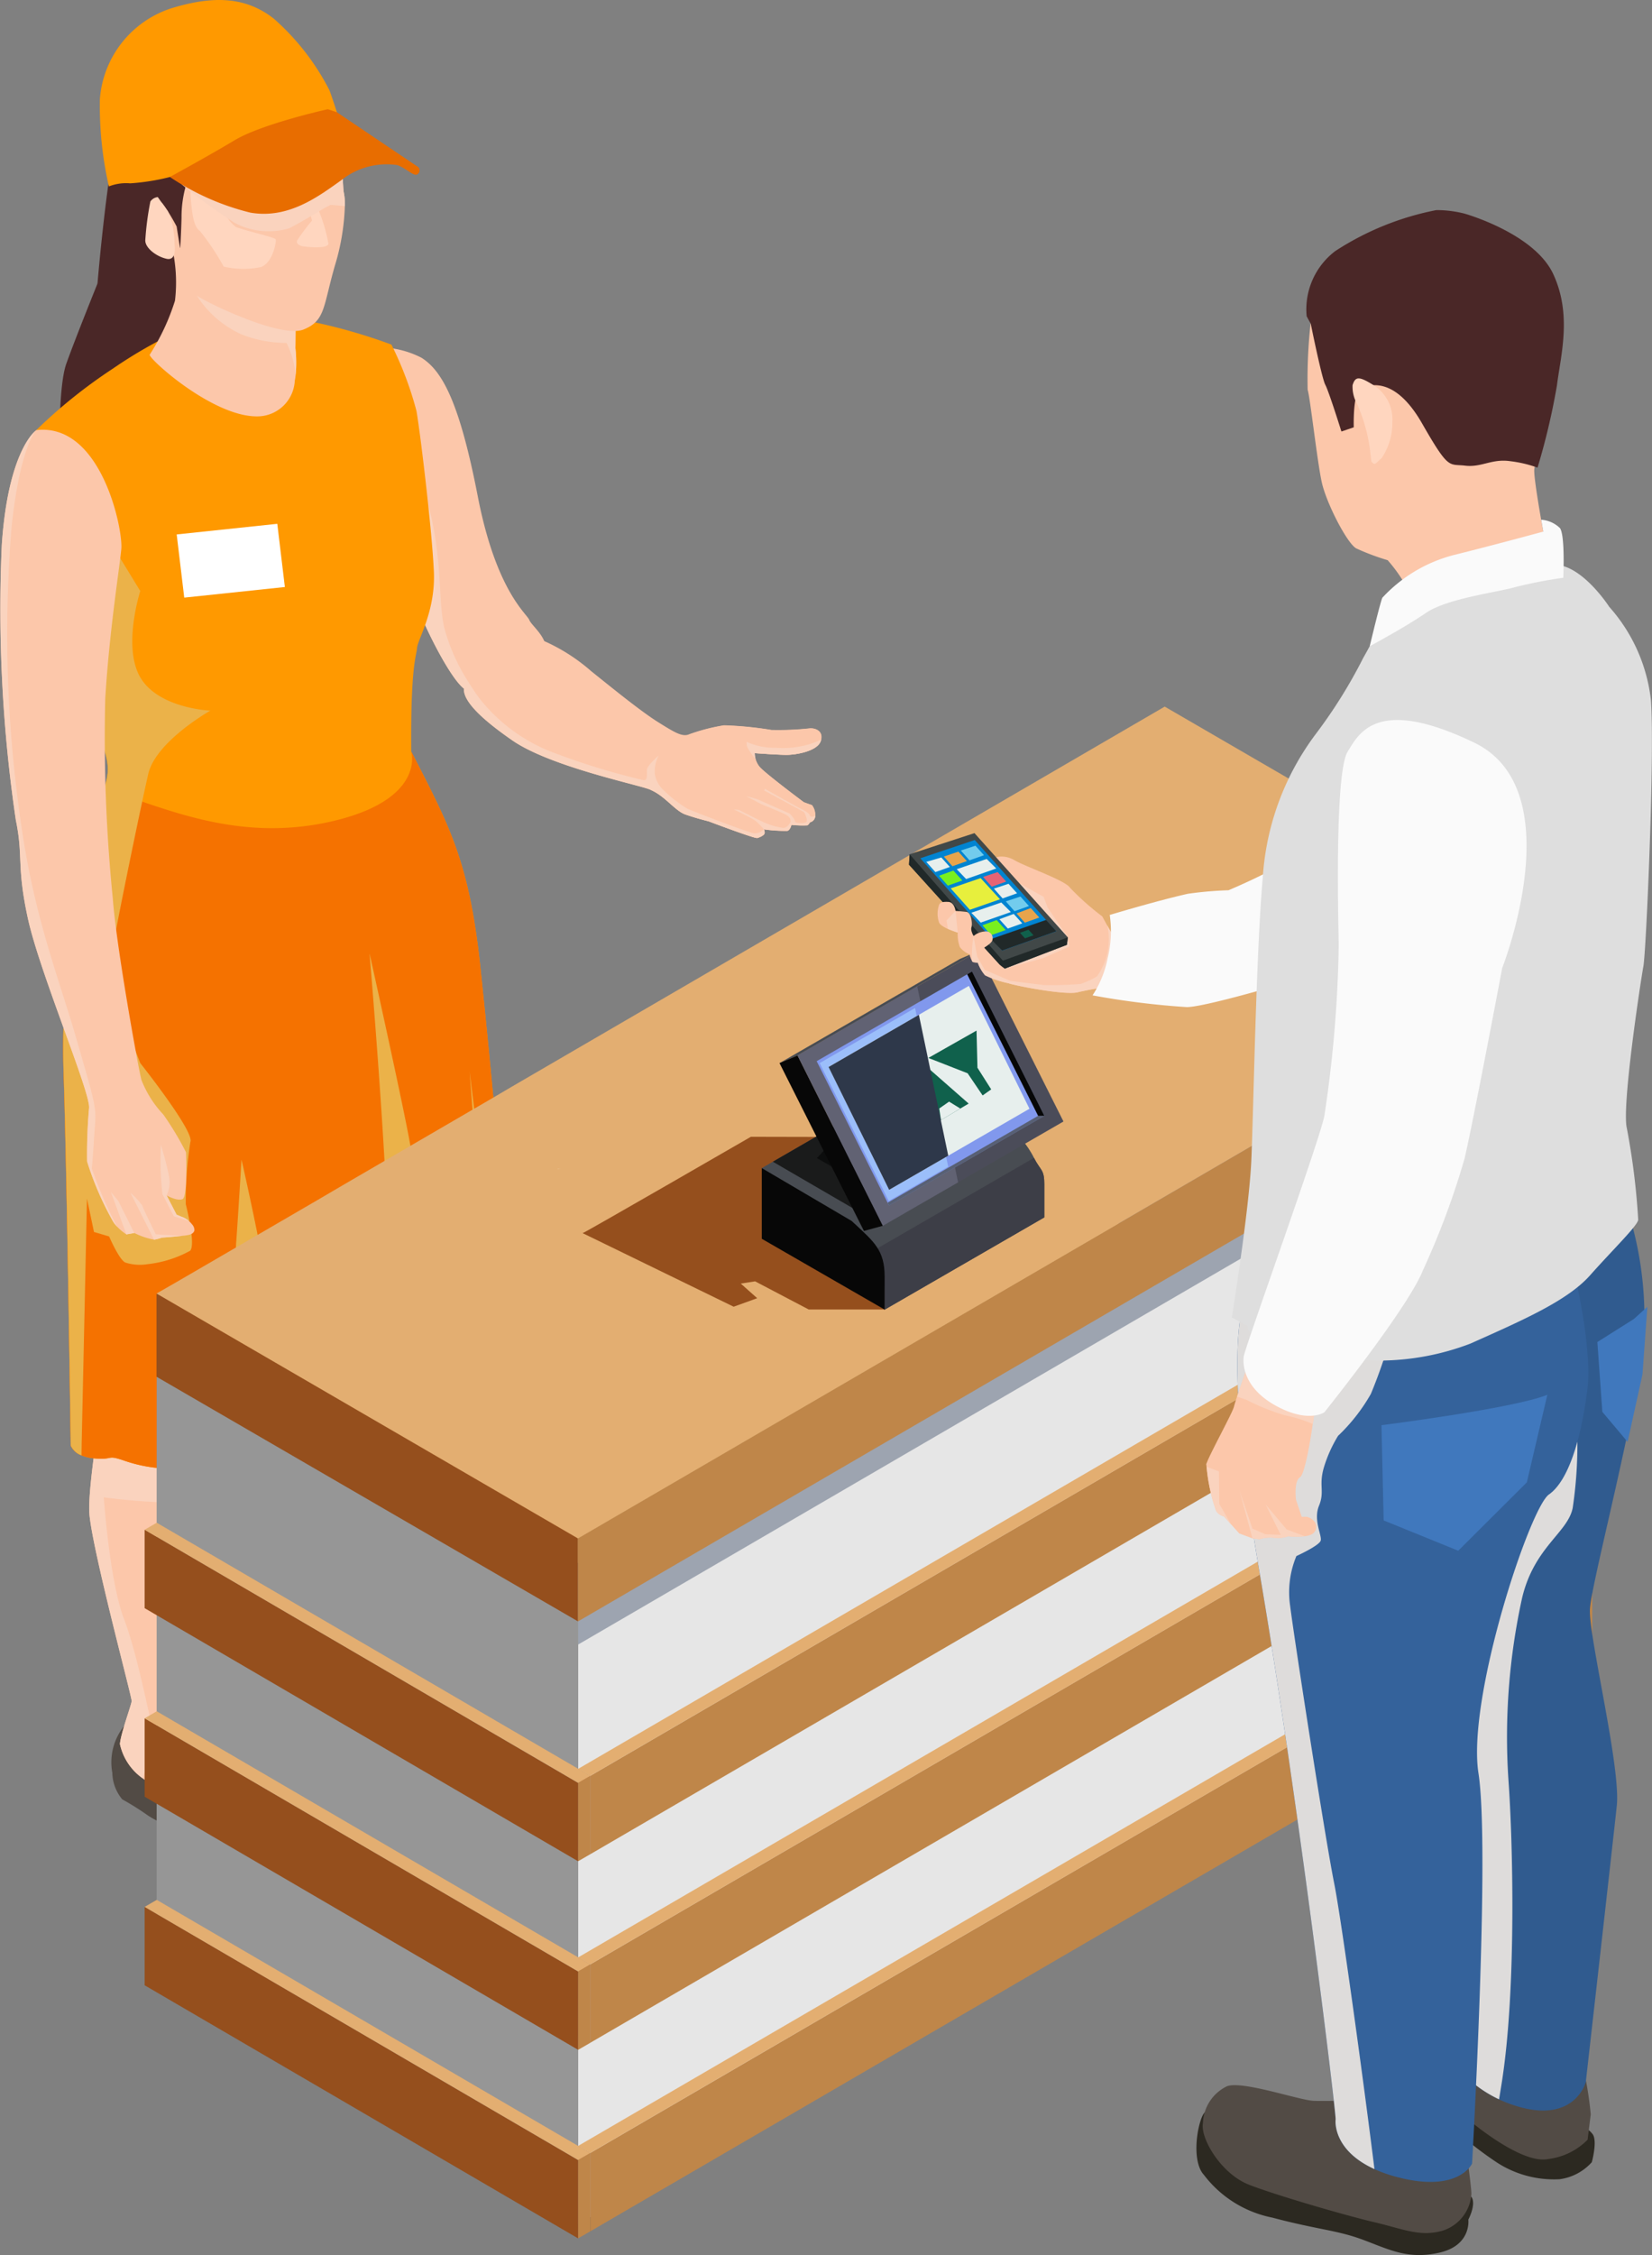 <svg xmlns="http://www.w3.org/2000/svg" width="117.735" height="160.594" viewBox="0 0 117.735 160.594">
  <rect x="0" y="0" width="117.735" height="160.594" fill="#808080" stroke="none"/>
  <g id="Grupo_80410" data-name="Grupo 80410" transform="translate(-304.51 -8274)">
    <g id="Grupo_56170" data-name="Grupo 56170" transform="translate(304.51 8274)">
      <g id="Grupo_56169" data-name="Grupo 56169" transform="translate(0 2.496)">
        <path id="Trazado_107719" data-name="Trazado 107719" d="M848.561,222.052c-.393.97-3.506,2.455-5,2.544a1.187,1.187,0,0,1-.587-.077.869.869,0,0,1-.167-.113c-1.036-.808-2.878-4.533-3.419-6.121-.258-.742-.93-4.417-1.6-8.269-.833-4.808-1.66-9.891-1.66-9.891a6.735,6.735,0,0,1,3.651.717c1.467.926,2.7,3.114,4.014,9.878s3.5,8.345,3.672,8.8c.123.307.784.838,1.062,1.5A1.3,1.3,0,0,1,848.561,222.052Z" transform="translate(-809.741 -177.861)" fill="#fcc7aa"/>
        <path id="Trazado_107720" data-name="Trazado 107720" d="M864.577,225.28c-.622,0-2.276-.122-2.276-.122a1.562,1.562,0,0,0,.334.957c.355.445,3.165,2.538,3.165,2.538s.512.191.574.2a1.115,1.115,0,0,1,.239.748v.018a.477.477,0,0,1-.379.468.5.5,0,0,1-.184.217,7.265,7.265,0,0,1-1.134-.037s-.071.349-.278.427a10.425,10.425,0,0,1-1.684-.108.491.491,0,0,1,.054.265c-.011.156-.332.3-.522.353S859,230.007,859,230.007s-.856-.206-1.641-.481c-.748-.265-1.445-1.312-2.467-1.747-.052-.022-.109-.045-.164-.064-1.111-.39-7.075-1.649-9.691-3.455s-3.5-2.942-3.463-3.685v-.007a.912.912,0,0,1,.3-.518,8.343,8.343,0,0,1,1.949-1.23s2.94-1.819,3.477-1.638h0a13.2,13.2,0,0,1,3.348,2.141c1.758,1.411,3.6,2.9,4.789,3.643s1.717,1.061,2.2.851l0,0a13.745,13.745,0,0,1,2.471-.639,25.253,25.253,0,0,1,3.394.333,21.325,21.325,0,0,0,2.662-.11c.348-.053,1.079.126.84.887S865.2,225.281,864.577,225.28Z" transform="translate(-808.516 -174.023)" fill="#fcc7aa"/>
        <path id="Trazado_107721" data-name="Trazado 107721" d="M864.6,223.1c-.01.028-.015.058-.025.087-.24.757-1.82,1-2.439,1s-2.276-.122-2.276-.122a1.555,1.555,0,0,0,.07.457,1.616,1.616,0,0,0,.265.5c.355.445,3.165,2.538,3.165,2.538s.512.191.574.2a1.115,1.115,0,0,1,.239.748v.018a.477.477,0,0,1-.379.468.5.5,0,0,1-.184.217,7.265,7.265,0,0,1-1.134-.037s-.071.349-.278.427a10.425,10.425,0,0,1-1.684-.108.491.491,0,0,1,.054.265c-.011.156-.332.3-.522.353s-3.482-1.193-3.482-1.193-.856-.206-1.641-.481c-.748-.265-1.445-1.312-2.467-1.747-.048-.965.109-2.153.567-2.451.643-.421,2.092-1.447,2.182-1.51l0,0a13.745,13.745,0,0,1,2.471-.639,25.253,25.253,0,0,1,3.394.333,21.325,21.325,0,0,0,2.662-.11C864.064,222.249,864.753,222.408,864.6,223.1Z" transform="translate(-806.072 -172.923)" fill="#fcc7aa"/>
        <path id="Trazado_107722" data-name="Trazado 107722" d="M863.875,232.775a.491.491,0,0,1,.054.265c-.011.156-.332.3-.522.353s-3.482-1.193-3.482-1.193-.856-.206-1.641-.481-1.519-1.426-2.631-1.81-7.075-1.649-9.691-3.455-3.5-2.942-3.463-3.685v-.007c-1.036-.808-2.878-4.533-3.419-6.121-.258-.742-.93-4.417-1.6-8.269.317-.592.511-.946.511-.946s1.5-.082,2.224,3.31.459,5.652.87,7.643a13.551,13.551,0,0,0,1.709,3.865c.16.257.313.5.454.708a9.239,9.239,0,0,0,.583.781,12.206,12.206,0,0,0,4.707,3.451,50.261,50.261,0,0,0,6.741,2.09c.341.074.241-.448.265-.748.021-.282.744-.925.835-1a2.415,2.415,0,0,0-.277,1.3,1.99,1.99,0,0,0,.5,1.038,9.242,9.242,0,0,0,1.826,1.449c.675.3,4.377,1.7,4.745,1.753A.9.9,0,0,0,863.875,232.775Z" transform="translate(-809.436 -176.215)" fill="#fad3be" style="mix-blend-mode: multiply;isolation: isolate"/>
        <path id="Trazado_107723" data-name="Trazado 107723" d="M863.082,227.682a.477.477,0,0,1-.379.468.5.5,0,0,1-.184.217,7.265,7.265,0,0,1-1.134-.037s-.071.349-.278.427a10.425,10.425,0,0,1-1.684-.108,6.053,6.053,0,0,0-.593-.6c-.222-.173-1.557-.817-1.557-.817l.385.043s1.619.838,1.906.937a4.54,4.54,0,0,0,1.264.341c.3-.022.494-.41.494-.41s.087-.321-.348-.54-1.716-.732-1.716-.732l-1.1-.582.779.214,2.327,1.028s.391.4.365.543.621.184.8.075-.132-.712-.132-.712l-.581-.322-2.271-1.225.056-.119s2.386,1.341,2.491,1.383.665.326.7.492C862.711,227.755,862.845,227.809,863.082,227.682Z" transform="translate(-804.985 -172.09)" fill="#fad3be" style="mix-blend-mode: multiply;isolation: isolate"/>
        <path id="Trazado_107724" data-name="Trazado 107724" d="M863.34,222.907c-.01.028-.015.058-.025.087-.24.757-1.82,1-2.439,1s-2.276-.122-2.276-.122a1.555,1.555,0,0,0,.07.457,7.671,7.671,0,0,1-.568-.822.73.73,0,0,1-.064-.437,4.729,4.729,0,0,0,2.082.42,6.422,6.422,0,0,0,3.2-.57Z" transform="translate(-804.815 -172.733)" fill="#fad3be" style="mix-blend-mode: multiply;isolation: isolate"/>
        <path id="Trazado_107725" data-name="Trazado 107725" d="M836.838,277.112a4.671,4.671,0,0,1,3.284,1.365c1.749,1.529,3.918,4.922,3.931,6.415s-2.567,1.919-3.681,1.867-3.9-2.342-4.939-3.756-1.251-1.957-2.2-2.5-3.05-1.285-3.5-2a3.316,3.316,0,0,1,.45-3.182C830.854,274.458,836.838,277.112,836.838,277.112Z" transform="translate(-811.235 -160.983)" fill="#524b45"/>
        <path id="Trazado_107726" data-name="Trazado 107726" d="M828.473,280.763a10.736,10.736,0,0,1,3.538,2.129c1.807,1.595,5.432,5.036,5.512,5.632s.289.7-.1,1.358-1.939,1.409-4.6,1.334-4.488-1.89-5.892-3.051-3.693-2.544-4.165-2.891a8.8,8.8,0,0,1-1.618-1.612,4.127,4.127,0,0,1,.85-3.386C822.747,279.651,828.473,280.763,828.473,280.763Z" transform="translate(-813.137 -159.873)" fill="#524b45"/>
        <path id="Trazado_107727" data-name="Trazado 107727" d="M829.794,277.007a2.787,2.787,0,0,0-.138,1.853c.337.74.327.872,1.008,1.307s2.624.643,3.079,1.205,2.771,2.816,3.674,3.629,3.024,1.935,4.38,1.665,2.163-.677,2.379-1.064-.38-2.223-.38-2.223Z" transform="translate(-811.224 -160.565)" fill="#524b45"/>
        <path id="Trazado_107728" data-name="Trazado 107728" d="M837.2,288.169s.868.469.726.893-.554,1.356-2.9,2.02a9.069,9.069,0,0,1-5.654-.424c-.963-.414-3.584-3.158-4.283-3.769-.289-.254-.886-.467-1.459-.855a19.268,19.268,0,0,0-1.8-1.127,3.058,3.058,0,0,1-.708-1.857c.042-.556,6.118.023,6.118.023Z" transform="translate(-813.117 -159.26)" fill="#524b45"/>
        <path id="Trazado_107729" data-name="Trazado 107729" d="M827.566,290.891a6.2,6.2,0,0,1-3.959-1.358v0a4.036,4.036,0,0,1-1.643-2.457c.055-.741.816-2.783.837-3.061s-2.789-10.692-3.011-13.318,2.1-15.038,2.1-15.038l6.976,3.337s-.378,5.489-.752,10.379c-.124,1.65-.249,3.232-.364,4.51-.442,5.063.752,11.117.731,11.4s2.93,2.549,3,2.834S831.442,290.9,827.566,290.891Z" transform="translate(-813.418 -165.368)" fill="#fcc7aa"/>
        <path id="Trazado_107730" data-name="Trazado 107730" d="M838.994,283.391c.007.511-1.2,1.633-2.588,1.622s-3.707-1.583-4.149-1.851c-.169-.1-.543-.334-.938-.614-.659-.463-1.376-1.055-1.311-1.369a11.79,11.79,0,0,0,.639-3.307c-.034-1.445-1.278-8.436-1.672-12.521-.2-2.063,1.38-5.056,3-7.52a48.343,48.343,0,0,1,3.2-4.319l.789,3.541,1.406,6.316-.021.274c-.086,1.1-.414,5.327-.7,9.052-.2,2.68-.382,5.1-.425,5.919C836.116,280.753,838.988,282.877,838.994,283.391Z" transform="translate(-811.354 -165.849)" fill="#fcc7aa"/>
        <path id="Trazado_107731" data-name="Trazado 107731" d="M837.369,262.719l-.021.274c-.086,1.1-.414,5.327-.7,9.052a12.865,12.865,0,0,1-4.41,1.287s.142,6.163-.147,6.931c-.163.429-.528.982-.778,1.635-.659-.463-1.376-1.055-1.311-1.369a11.79,11.79,0,0,0,.639-3.307c-.034-1.445-1.278-8.436-1.672-12.521-.2-2.063,1.38-5.056,3-7.52,1.213-.263,2.6-.554,3.991-.778Z" transform="translate(-811.354 -165.199)" fill="#fad3be" style="mix-blend-mode: multiply;isolation: isolate"/>
        <path id="Trazado_107732" data-name="Trazado 107732" d="M828.119,269.369a7.258,7.258,0,0,1-2.071.53,47.727,47.727,0,0,1-5.234-.392s.408,5.951,1.433,8.638,1.846,7.31,2.048,7.7-.393,1.559-.393,1.559l.459.638a2.724,2.724,0,0,0-.752,1.487,4.036,4.036,0,0,1-1.643-2.457c.055-.741.816-2.783.837-3.061s-2.789-10.692-3.011-13.318,2.1-15.038,2.1-15.038l6.976,3.337S828.492,264.479,828.119,269.369Z" transform="translate(-813.418 -165.368)" fill="#fad3be" style="mix-blend-mode: multiply;isolation: isolate"/>
        <path id="Trazado_107733" data-name="Trazado 107733" d="M821.7,195.4l-.931,2.167s-1.573,3.89-2.222,5.706-.441,7.144-.541,7.229,12.184-8.361,12.256-12.132a15.624,15.624,0,0,0-.614-5.5l-4.157-1.1S822.884,188.892,821.7,195.4Z" transform="translate(-813.817 -179.879)" fill="#4a2727"/>
        <path id="Trazado_107734" data-name="Trazado 107734" d="M849.913,268.987c-.059.078-.121.167-.187.262a4.845,4.845,0,0,0-.495,1.968c-.151,1.372-.209,2.948-.777,3.506a2.313,2.313,0,0,1-1.93.545c-.527-.039-1.1-.145-1.684-.208-1.41-.153-1.831.494-1.837.583,0,.048.114.966.216,1.943a.167.167,0,0,1,0,.023,14.14,14.14,0,0,1,.124,2.186c-.1.712-1.63,1.857-4.851,1.594-2.9-.236-2.324-.427-3.838-1.078-.165-.072-.358-.149-.583-.234a5.583,5.583,0,0,0-2.611-.415c-.829.072-1.672.319-2.966.512a10.44,10.44,0,0,1-5.327-.4c-1.3-.448-.7-.031-2.135-.16a3,3,0,0,1-.909-.217,1.32,1.32,0,0,1-.767-.7s-.277-19.66-.507-26.529.939-11.3,1.317-15.093c.3-3.019,1.115-3.843,1.562-5.129a5.217,5.217,0,0,0,.26-1.121c.247-2.122-2.56-6.24-4.956-11.589l0-.012c-2.395-5.354-.734-12.2-.127-12.841a36.641,36.641,0,0,1,5.455-4.375,32.653,32.653,0,0,1,5.288-2.959,45.979,45.979,0,0,1,7.441-.654,39.177,39.177,0,0,1,7.124,1.9A24.559,24.559,0,0,1,844,205.026c.294,1.7,1.122,8.659,1.24,11.464s-1.154,4.8-1.2,5.409-.464,1.221-.414,7.376c2.766,5.381,4.119,7.861,4.917,15.281s2.1,21.992,2.18,22.815C850.8,268.119,850.535,268.143,849.913,268.987Z" transform="translate(-814.318 -178.251)" fill="#f90"/>
        <path id="Trazado_107735" data-name="Trazado 107735" d="M832.576,214.863l-7.171.756-.538-4.5,7.169-.757Z" transform="translate(-812.274 -175.555)" fill="#fff"/>
        <path id="Trazado_107736" data-name="Trazado 107736" d="M833.694,204.087l0,.018c-.009.066-.017.133-.026.2-.011.051-.02.107-.031.162a2.679,2.679,0,0,1-2.465,2.544c-3.208.225-8.011-4.141-7.874-4.389a15.845,15.845,0,0,0,1.8-3.846,11.039,11.039,0,0,0-.26-4c5.244-8.485,7.183.664,7.653,1.692.026.054.046.085.065.091.342.118,1.147,2.416,1.147,2.416s-.015,3.026-.026,3.166A9.463,9.463,0,0,1,833.694,204.087Z" transform="translate(-812.627 -179.862)" fill="#fcc7aa"/>
        <path id="Trazado_107737" data-name="Trazado 107737" d="M816.69,204.919l0,0v0Z" transform="translate(-814.113 -176.778)" fill="#f5d9a9"/>
        <path id="Trazado_107738" data-name="Trazado 107738" d="M825.965,251.543l-.366-.638a1.382,1.382,0,0,1,.207.22A.608.608,0,0,1,825.965,251.543Z" transform="translate(-812.109 -166.436)" fill="#f5d9a9"/>
        <path id="Trazado_107739" data-name="Trazado 107739" d="M831.757,201.947c0-.015.006-.029.011-.044-.011.051-.02.107-.031.162A.72.72,0,0,1,831.757,201.947Z" transform="translate(-810.728 -177.457)" fill="#f5d9a9"/>
        <path id="Trazado_107740" data-name="Trazado 107740" d="M849.354,263.313c-.059.078-.121.167-.187.262a4.845,4.845,0,0,0-.495,1.968c-.151,1.372-.209,2.948-.777,3.506a2.313,2.313,0,0,1-1.93.545c-.527-.039-1.1-.145-1.684-.208-1.41-.153-1.831.494-1.837.583,0,.04.081.708.169,1.507.016.142.032.289.047.436a.167.167,0,0,1,0,.023,14.14,14.14,0,0,1,.124,2.186c-.1.712-1.63,1.857-4.851,1.594-2.9-.236-2.324-.427-3.838-1.078-.165-.072-.358-.149-.583-.234a5.583,5.583,0,0,0-2.612-.415c-.829.072-1.672.319-2.965.512a10.44,10.44,0,0,1-5.327-.4c-1.3-.448-.7-.031-2.135-.16a3,3,0,0,1-.909-.217,1.32,1.32,0,0,1-.767-.7s-.277-19.66-.507-26.529.939-11.3,1.317-15.093c.3-3.019,1.115-3.843,1.562-5.129,3.984,1.171,9.314,3.863,16.141,2.324s5.761-4.993,5.761-4.993c2.766,5.381,4.119,7.861,4.917,15.281s2.1,21.992,2.18,22.815C850.243,262.444,849.976,262.469,849.354,263.313Z" transform="translate(-813.759 -172.577)" fill="#f57200"/>
        <path id="Trazado_107741" data-name="Trazado 107741" d="M831.563,263.756c.114,2.32.208,4.19.274,5.545-.165-.072-.358-.149-.583-.234a5.582,5.582,0,0,0-2.612-.415s-.448-13.582-.311-15.413.38-5.914.38-5.914S831.31,258.581,831.563,263.756Z" transform="translate(-811.5 -167.241)" fill="#ebb249" style="mix-blend-mode: multiply;isolation: isolate"/>
        <path id="Trazado_107742" data-name="Trazado 107742" d="M838.888,248.428c.538,2.888,2.754,15.309,3.068,18.527-.527-.039-1.1-.145-1.684-.208-1.41-.153-1.831.494-1.837.583,0,.048.114.966.216,1.943a107.024,107.024,0,0,1-1.243-13.5c-.191-7.117-1.257-19.663-1.322-20.44C836.239,236.009,838.331,245.453,838.888,248.428Z" transform="translate(-809.751 -169.938)" fill="#ebb249" style="mix-blend-mode: multiply;isolation: isolate"/>
        <path id="Trazado_107743" data-name="Trazado 107743" d="M844.035,259.134c-.059.078-.121.167-.187.262a4.845,4.845,0,0,0-.495,1.968l-1.444-19.185C841.96,242.628,843.469,254.984,844.035,259.134Z" transform="translate(-808.441 -168.398)" fill="#ebb249" style="mix-blend-mode: multiply;isolation: isolate"/>
        <path id="Trazado_107744" data-name="Trazado 107744" d="M827.329,258.623s.747,2.915.3,3.318a8.145,8.145,0,0,1-3.038.951,3.376,3.376,0,0,1-1.576-.119c-.45-.219-1.15-1.857-1.15-1.857l-1.079-.318-.5-2.376s-.325,15.135-.379,17.494c0,.261-.01.524-.007.79a1.32,1.32,0,0,1-.767-.7s-.277-19.66-.507-26.529.939-11.3,1.317-15.093,1.564-4.122,1.821-6.249-2.56-6.24-4.956-11.589l5.01-5.105,2.267,3.711s-1.3,4.026.032,6.2,4.963,2.318,4.963,2.318-3.892,2.191-4.427,4.515-2.391,11.314-2.643,13.037,2.074,7.549,2.074,7.549,3.871,4.871,3.573,5.609A26.874,26.874,0,0,0,827.329,258.623Z" transform="translate(-814.088 -175.358)" fill="#ebb249" style="mix-blend-mode: multiply;isolation: isolate"/>
        <path id="Trazado_107745" data-name="Trazado 107745" d="M828.442,261.893c-.02.17-.178.282-.379.334a3.351,3.351,0,0,1-.366.061l-.023,0c-.007,0-.015,0-.026,0-.592.076-1.531.14-1.531.14a3.263,3.263,0,0,1-.549.145,5.279,5.279,0,0,1-1.41-.478l-.567.1a3.8,3.8,0,0,1-.666-.554l0,0a2.553,2.553,0,0,1-.262-.329A21.872,21.872,0,0,1,820.79,257a37.545,37.545,0,0,1,.145-3.833c.047-1.208-3.517-9.631-4.352-13.423s-.322-4.4-.87-7.052a102.683,102.683,0,0,1-1-19.6c.339-5.022,1.514-7.081,2.107-7.816l0,0a1.918,1.918,0,0,1,.336-.344h0l.007-.01c4.642-.551,6.2,7.074,6.069,8.462s-.854,5.834-1.145,10.663a114.446,114.446,0,0,0,.54,14.248c.239,3.328,1.82,12.089,2.038,12.9a7.646,7.646,0,0,0,1.564,2.469,21.8,21.8,0,0,1,1.614,2.686s.135,3.179-.25,3.337c-.366.152-1.068-.229-1.135-.268l-.007,0,.713,1.38.336.141a1.562,1.562,0,0,1,.555.317l.014.009a1.379,1.379,0,0,1,.207.22A.608.608,0,0,1,828.442,261.893Z" transform="translate(-814.586 -176.785)" fill="#fcc7aa"/>
        <path id="Trazado_107746" data-name="Trazado 107746" d="M821.125,257.486a30.014,30.014,0,0,0,1.8,4.143,2.553,2.553,0,0,1-.262-.329,21.872,21.872,0,0,1-1.869-4.312,37.545,37.545,0,0,1,.145-3.833c.047-1.208-3.517-9.631-4.352-13.423s-.322-4.4-.87-7.052a102.683,102.683,0,0,1-1-19.6c.339-5.022,1.514-7.081,2.107-7.816l0,0c.157-.16.262-.267.315-.32-.185.225-1.165,1.621-1.721,6.795a93.186,93.186,0,0,0,.594,20.686c.959,7.111,2.738,11.389,4.031,15.871s1.412,4.781,1.311,6.137S821.186,257.077,821.125,257.486Z" transform="translate(-814.586 -176.774)" fill="#fad3be" style="mix-blend-mode: multiply;isolation: isolate"/>
        <path id="Trazado_107747" data-name="Trazado 107747" d="M821.572,249.857l1.135,2.273-.567.1-1.1-3.02Z" transform="translate(-813.134 -166.817)" fill="#fad3be" style="mix-blend-mode: multiply;isolation: isolate"/>
        <path id="Trazado_107748" data-name="Trazado 107748" d="M823.984,252.211s1.65.124,1.957.1c-.592.076-1.531.14-1.531.14a3.263,3.263,0,0,1-.549.145l-1.684-3.339a5.812,5.812,0,0,1,.841.9C823.031,250.3,823.984,252.211,823.984,252.211Z" transform="translate(-812.879 -166.806)" fill="#fad3be" style="mix-blend-mode: multiply;isolation: isolate"/>
        <path id="Trazado_107749" data-name="Trazado 107749" d="M825.41,251.579a1.562,1.562,0,0,1,.555.317l-1.086-.334-.813-1.575a21.125,21.125,0,0,1-.109-3.526s.483,1.621.592,2.352a2.072,2.072,0,0,1-.186,1.246l.713,1.38Z" transform="translate(-812.488 -167.435)" fill="#fad3be" style="mix-blend-mode: multiply;isolation: isolate"/>
        <path id="Trazado_107750" data-name="Trazado 107750" d="M833.076,203.12a6.114,6.114,0,0,0-.648-2.3,8.723,8.723,0,0,1-3.235-.619,7.372,7.372,0,0,1-3.149-2.738s3.138-1.085,5.831-1.952c.026.054.046.085.065.091.342.118,1.147,2.416,1.147,2.416s-.015,3.026-.026,3.166A9.463,9.463,0,0,1,833.076,203.12Z" transform="translate(-812.009 -178.895)" fill="#fad3be" style="mix-blend-mode: multiply;isolation: isolate"/>
        <path id="Trazado_107751" data-name="Trazado 107751" d="M836.372,197.918c-.85,2.94-.671,3.931-2.243,4.559s-6.679-1.806-7.59-2.408-2.261-4.339-2.594-7.043.018-7.108,3.431-8.459a7.593,7.593,0,0,1,5.79-.2,5.75,5.75,0,0,1,2.956,3.485,15.1,15.1,0,0,1,.6,2.311c.255,1.384.217,2.291.289,2.58a4.316,4.316,0,0,1,.069.936A16.26,16.26,0,0,1,836.372,197.918Z" transform="translate(-812.503 -181.503)" fill="#fcc7aa"/>
        <path id="Trazado_107752" data-name="Trazado 107752" d="M833.748,186.591s-.191-.247-2.409.752a8.159,8.159,0,0,0-5.092,7.634c-.023.931-.083,2.044-.091,2.137s-.257-1.535-.257-1.535-1.023-1.964-1.416-1.97-.9,2.1-.948,2.725-2.409,4.177-2.409,4.177l-.866-.881s.539-6.577,1.352-10.594,2.643-5.417,4-6.365a3.567,3.567,0,0,1,2.921-.434s.442-.619,2.311-.06a13.682,13.682,0,0,1,4.791,2.62c1.091.966,1.3,3.5,1.3,3.5s-1.145-1.81-1.891-1.819A6.132,6.132,0,0,0,833.748,186.591Z" transform="translate(-813.31 -181.945)" fill="#4a2727"/>
        <path id="Trazado_107753" data-name="Trazado 107753" d="M825.127,194.778s.179,1.147-.571.982-1.556-.8-1.515-1.341a20.63,20.63,0,0,1,.361-2.738.726.726,0,0,1,.527-.315l.72,1.011a8.35,8.35,0,0,1,.3.834A7.552,7.552,0,0,1,825.127,194.778Z" transform="translate(-812.685 -179.826)" fill="#ffd6bf"/>
        <path id="Trazado_107754" data-name="Trazado 107754" d="M833.1,186.255a18.344,18.344,0,0,1,.818,3.169c.176,1.379.393,1.4.176,1.379s-1.848-.2-2.564-.191-3.266.719-3.607,1.283a2.726,2.726,0,0,0,.97,2.745c.759.3,2.839.74,2.859.9s-.182,1.6-1.049,1.957a6.228,6.228,0,0,1-2.669-.029,17.292,17.292,0,0,0-1.7-2.547c-.386-.251-.547-.973-.655-2.449s1.366-3.312,2.609-4.151S830.21,186.319,833.1,186.255Z" transform="translate(-812.092 -180.976)" fill="#ffd6bf"/>
        <path id="Trazado_107755" data-name="Trazado 107755" d="M831.96,189.479l.975,3.987a13.86,13.86,0,0,0-1.053,1.412c-.131.3.358.415.4.419s1.722.238,1.83-.174a11.776,11.776,0,0,0-.838-2.706l-.571-2.34Z" transform="translate(-810.701 -180.251)" fill="#ffd6bf"/>
      </g>
      <path id="Trazado_107756" data-name="Trazado 107756" d="M836.791,192.662l-1.02-.086-.473.247s-1.519.935-2.473,1.42a5.152,5.152,0,0,1-3.915-.4,41.93,41.93,0,0,1-3.762-2.734s8.885-2.183,10.424-2.589a2.113,2.113,0,0,1,.656-.071h0s.088.287.2.7c.255,1.384.217,2.291.289,2.58A4.318,4.318,0,0,1,836.791,192.662Z" transform="translate(-812.21 -177.987)" fill="#fad3be" style="mix-blend-mode: multiply;isolation: isolate"/>
      <path id="Trazado_107757" data-name="Trazado 107757" d="M825.664,192.44a15.657,15.657,0,0,1-3.105.524,3.346,3.346,0,0,0-1.518.219,25.758,25.758,0,0,1-.642-6.221,7.384,7.384,0,0,1,5.146-6.482c2.634-.79,5.081-.955,7.256.761a17.267,17.267,0,0,1,3.95,5.075c.126.293.622,1.837.622,1.837S829.445,193.348,825.664,192.44Z" transform="translate(-813.281 -179.907)" fill="#f90"/>
      <path id="Trazado_107758" data-name="Trazado 107758" d="M835.725,186.257s-4.684,1.038-6.64,2.209-4.614,2.616-4.614,2.616a17.862,17.862,0,0,0,5.739,2.54c2.692.464,4.816-1.126,6.463-2.3a5.191,5.191,0,0,1,4-1.087c.663.223,1.189.86,1.46.643a.34.34,0,0,0,.05-.49l-5.81-3.915Z" transform="translate(-812.363 -178.479)" fill="#e86d00"/>
    </g>
    <g id="Grupo_56187" data-name="Grupo 56187" transform="translate(314.817 8324.321)">
      <g id="Grupo_56186" data-name="Grupo 56186">
        <g id="Grupo_56180" data-name="Grupo 56180">
          <g id="Grupo_56179" data-name="Grupo 56179">
            <g id="Grupo_56178" data-name="Grupo 56178">
              <g id="Grupo_56171" data-name="Grupo 56171" transform="translate(0.846)">
                <path id="Trazado_107760" data-name="Trazado 107760" d="M920.06,236.323v47.1l-71.838,42.2V278.527Z" transform="translate(-818.173 -217.54)" fill="#e6e6e6"/>
                <path id="Trazado_107761" data-name="Trazado 107761" d="M921.3,239.849v1.888l-71.838,41.808L842.7,252.8Z" transform="translate(-819.415 -216.747)" fill="#9da4b0"/>
                <path id="Trazado_107762" data-name="Trazado 107762" d="M823.7,256.555v47.1l30.036,17.421V273.977Z" transform="translate(-823.688 -212.99)" fill="#969696"/>
                <path id="Trazado_107763" data-name="Trazado 107763" d="M893.512,254.965l-40.03,23.288-28.646-18.228.979-.569,1.429-.831,36.227-21.078Z" transform="translate(-823.433 -217.265)" fill="#f2d49c"/>
                <path id="Trazado_107764" data-name="Trazado 107764" d="M853.732,273.068v5.917L823.691,261.56v-5.917l2.407.821,6.325-3.676Z" transform="translate(-823.691 -213.837)" fill="#954f1d"/>
                <path id="Trazado_107765" data-name="Trazado 107765" d="M823.692,262.787l30.033,17.44,71.853-41.816-30.033-17.422-46.557,27.082-1.372.808-10.468,6.089-2.086,1.222L826.1,261.4l-1.428.827Z" transform="translate(-823.691 -220.989)" fill="#e3ae71"/>
                <path id="Trazado_107766" data-name="Trazado 107766" d="M870.01,258.3H864.6l-3.824-2.006-1.022.159,1.173,1.042-1.679.606s-10.817-5.268-10.763-5.239S860.475,246,860.475,246l8.484.018Z" transform="translate(-818.115 -215.364)" fill="#954f1d"/>
                <path id="Trazado_107767" data-name="Trazado 107767" d="M848.216,277.021v5.917l71.846-41.809v-5.917Z" transform="translate(-818.175 -217.79)" fill="#bf8649"/>
              </g>
              <g id="Grupo_56172" data-name="Grupo 56172" transform="translate(30.894 60.95)">
                <path id="Trazado_107768" data-name="Trazado 107768" d="M920.336,271.152v5.588L848.93,318.292V312.71Z" transform="translate(-848.063 -270.657)" fill="#bf8649"/>
                <path id="Trazado_107769" data-name="Trazado 107769" d="M849.086,305.172v5.578l-.864-.5v-5.578Z" transform="translate(-848.222 -263.118)" fill="#954f1d"/>
                <path id="Trazado_107770" data-name="Trazado 107770" d="M849.086,312.8,920.5,271.248l-.865-.5L848.222,312.3Z" transform="translate(-848.222 -270.748)" fill="#e3ae71"/>
              </g>
              <g id="Grupo_56173" data-name="Grupo 56173" transform="translate(30.894 47.521)">
                <path id="Trazado_107771" data-name="Trazado 107771" d="M920.336,260.189v5.588L848.93,307.329v-5.582Z" transform="translate(-848.063 -259.694)" fill="#bf8649"/>
                <path id="Trazado_107772" data-name="Trazado 107772" d="M849.086,294.209v5.578l-.864-.5v-5.578Z" transform="translate(-848.222 -252.155)" fill="#954f1d"/>
                <path id="Trazado_107773" data-name="Trazado 107773" d="M849.086,301.839,920.5,260.285l-.865-.5-71.409,41.554Z" transform="translate(-848.222 -259.785)" fill="#e3ae71"/>
              </g>
              <g id="Grupo_56177" data-name="Grupo 56177" transform="translate(0 34.093)">
                <path id="Trazado_107774" data-name="Trazado 107774" d="M920.336,249.226v5.588L848.93,296.366v-5.582Z" transform="translate(-817.169 -248.731)" fill="#bf8649"/>
                <path id="Trazado_107775" data-name="Trazado 107775" d="M849.086,283.247v5.578l-.864-.5v-5.578Z" transform="translate(-817.328 -241.192)" fill="#954f1d"/>
                <g id="Grupo_56174" data-name="Grupo 56174" transform="translate(0 50.885)">
                  <path id="Trazado_107776" data-name="Trazado 107776" d="M823,290.768v5.588l30.894,18.026V308.8Z" transform="translate(-823 -290.273)" fill="#954f1d"/>
                  <path id="Trazado_107777" data-name="Trazado 107777" d="M848.224,305.582v5.578l.864-.5v-5.578Z" transform="translate(-817.327 -287.054)" fill="#bf8649"/>
                  <path id="Trazado_107778" data-name="Trazado 107778" d="M853.9,308.892,823,290.865l.864-.5,30.9,18.028Z" transform="translate(-823 -290.364)" fill="#e3ae71"/>
                </g>
                <g id="Grupo_56175" data-name="Grupo 56175" transform="translate(0 37.457)">
                  <path id="Trazado_107779" data-name="Trazado 107779" d="M823,279.805v5.588l30.894,18.026v-5.582Z" transform="translate(-823 -279.311)" fill="#954f1d"/>
                  <path id="Trazado_107780" data-name="Trazado 107780" d="M848.224,294.62V300.2l.864-.5v-5.578Z" transform="translate(-817.327 -276.091)" fill="#bf8649"/>
                  <path id="Trazado_107781" data-name="Trazado 107781" d="M853.9,297.93,823,279.9l.864-.5,30.9,18.028Z" transform="translate(-823 -279.401)" fill="#e3ae71"/>
                </g>
                <g id="Grupo_56176" data-name="Grupo 56176" transform="translate(0 24.028)">
                  <path id="Trazado_107782" data-name="Trazado 107782" d="M823,268.843v5.588l30.894,18.026v-5.582Z" transform="translate(-823 -268.348)" fill="#954f1d"/>
                  <path id="Trazado_107783" data-name="Trazado 107783" d="M848.224,283.657v5.578l.864-.5v-5.578Z" transform="translate(-817.327 -265.129)" fill="#bf8649"/>
                  <path id="Trazado_107784" data-name="Trazado 107784" d="M853.9,286.967,823,268.939l.864-.5,30.9,18.028Z" transform="translate(-823 -268.439)" fill="#e3ae71"/>
                </g>
                <path id="Trazado_107785" data-name="Trazado 107785" d="M849.086,290.876,920.5,249.323l-.865-.5-71.409,41.554Z" transform="translate(-817.328 -248.822)" fill="#e3ae71"/>
              </g>
            </g>
            <path id="Trazado_107786" data-name="Trazado 107786" d="M847.258,247.872h-.164a.311.311,0,0,1-.078-.007C847.094,247.865,847.173,247.865,847.258,247.872Z" transform="translate(-817.599 -214.945)" fill="#fff"/>
          </g>
        </g>
        <g id="Grupo_56185" data-name="Grupo 56185" transform="translate(43.969 17.422)">
          <g id="Grupo_56184" data-name="Grupo 56184">
            <path id="Trazado_107787" data-name="Trazado 107787" d="M879.046,250.18v2.357l-11.4,6.583V257.78c0-1.388-.385-1.547-1.084-2.7a7.463,7.463,0,0,0-2.179-2.3l-5.489-3.741.783-.452,10.615-6.131,6.368,3.736.244.23c.154.147.3.3.441.457a6.709,6.709,0,0,1,.964,1.416C878.79,249.234,879.046,249.105,879.046,250.18Z" transform="translate(-858.896 -233.583)" fill="#484c52"/>
            <path id="Trazado_107788" data-name="Trazado 107788" d="M877.638,249.107v2.357l-11.4,6.583v-1.339c0-1.388-.385-1.547-1.084-2.7l11.747-6.782C877.382,248.162,877.638,248.033,877.638,249.107Z" transform="translate(-857.488 -232.51)" fill="#3d3e47"/>
            <path id="Trazado_107789" data-name="Trazado 107789" d="M877.218,246.867l-10.342,5.964-7.325-4.257,10.614-6.131,6.368,3.736.244.23C876.931,246.557,877.081,246.709,877.218,246.867Z" transform="translate(-858.749 -233.586)" fill="#1a1b1b"/>
            <g id="Grupo_56181" data-name="Grupo 56181" transform="translate(3.946 12.701)">
              <path id="Trazado_107790" data-name="Trazado 107790" d="M865.6,246v1.239l-2.126,1.239V247.24Z" transform="translate(-861.811 -245.487)" fill="#2b3434"/>
              <path id="Trazado_107791" data-name="Trazado 107791" d="M865.758,246.113l-.921-.532-2.126,1.239.92.532Z" transform="translate(-861.984 -245.581)" fill="#1a1b1b"/>
              <path id="Trazado_107792" data-name="Trazado 107792" d="M862.864,246.578l-.746.807,1.667.964V247.11Z" transform="translate(-862.117 -245.357)" fill="#0c0d0d"/>
            </g>
            <path id="Trazado_107793" data-name="Trazado 107793" d="M865.526,251.783l-.218-.2-6.4-3.762v5.034l8.755,5.043v-2.359C867.664,253.667,866.89,253.058,865.526,251.783Z" transform="translate(-858.893 -232.378)" fill="#070707"/>
            <g id="Grupo_56182" data-name="Grupo 56182" transform="translate(1.277)">
              <path id="Trazado_107794" data-name="Trazado 107794" d="M859.939,243.178l12.867-7.422,1.287-.543-12.867,7.422Z" transform="translate(-859.939 -235.212)" fill="#484c52"/>
              <path id="Trazado_107795" data-name="Trazado 107795" d="M859.939,241.815l6.019,11.956,1.35-.372-6.083-12.127Z" transform="translate(-859.939 -233.85)" fill="#070707"/>
              <path id="Trazado_107796" data-name="Trazado 107796" d="M879.941,247.337l-7.511,4.334-5.359,3.091-6.081-12.128,8.529-4.921,4.337-2.5Z" transform="translate(-859.703 -235.212)" fill="#4b4c59"/>
              <path id="Trazado_107797" data-name="Trazado 107797" d="M872.43,251.212l-5.359,3.091-6.081-12.128,8.529-4.921Z" transform="translate(-859.703 -234.753)" fill="#616273"/>
              <path id="Trazado_107798" data-name="Trazado 107798" d="M878.323,246.665l-6.637,3.83-4.431,2.555L862.1,242.777l7.114-4.106,3.954-2.279Z" transform="translate(-859.452 -234.947)" fill="#8198ed"/>
              <path id="Trazado_107799" data-name="Trazado 107799" d="M871.436,249.813l-4.235,2.443-4.925-9.82,6.8-3.924Z" transform="translate(-859.413 -234.47)" fill="#9bbefa"/>
              <path id="Trazado_107800" data-name="Trazado 107800" d="M872.245,236.393l-.34.2,5.054,10.075-10.729,6.189.1.2,11.069-6.385Z" transform="translate(-858.524 -234.947)" fill="#586074"/>
            </g>
            <path id="Trazado_107801" data-name="Trazado 107801" d="M876.355,246.664h-.439l-5.054-10.075.34-.2Z" transform="translate(-856.205 -234.947)" fill="#070707"/>
            <path id="Trazado_107802" data-name="Trazado 107802" d="M877.111,245.976l-5.788,3.343-4.213,2.431L862.794,243l6.437-3.716,3.56-2.058Z" transform="translate(-858.019 -234.759)" fill="#e7efed"/>
            <g id="Grupo_56183" data-name="Grupo 56183" transform="translate(7.678 5.651)">
              <path id="Trazado_107803" data-name="Trazado 107803" d="M865.164,243.354l2.005,3.917.669-.4-1-1.976s1.064-.181,1.246-.911S867.807,241.3,865.164,243.354Z" transform="translate(-865.164 -239.238)" fill="#10614c"/>
              <path id="Trazado_107804" data-name="Trazado 107804" d="M868.873,246.239l-.757-4.65,3.464,3.039Z" transform="translate(-864.5 -239.43)" fill="#10614c"/>
              <path id="Trazado_107805" data-name="Trazado 107805" d="M869.357,245.269l-.123-.825.7-.488.8.492Z" transform="translate(-864.249 -238.897)" fill="#e7efed"/>
              <path id="Trazado_107806" data-name="Trazado 107806" d="M868.6,241.773l2.8,1.094,1.068,1.577.611-.431-.98-1.541-.065-2.646Z" transform="translate(-864.392 -239.826)" fill="#10614c"/>
            </g>
            <path id="Trazado_107807" data-name="Trazado 107807" d="M871.323,248.941l-4.213,2.431-4.317-8.747,6.437-3.716Z" transform="translate(-858.019 -234.381)" fill="#2e384a" style="mix-blend-mode: screen;isolation: isolate"/>
          </g>
        </g>
      </g>
    </g>
    <g id="Grupo_56188" data-name="Grupo 56188" transform="translate(369.292 8288.954)">
      <path id="Trazado_107808" data-name="Trazado 107808" d="M908.916,304.485a1.477,1.477,0,0,1,1.014.625c.309.538-.087,1.956-.087,1.956a3.749,3.749,0,0,1-2.3,1.213A7.48,7.48,0,0,1,903.1,307.1a25.166,25.166,0,0,1-4.023-3.31,22.256,22.256,0,0,0-3.621-2.261l.574-2.363a26.63,26.63,0,0,1,3.676.365C900.293,299.761,908.916,304.485,908.916,304.485Z" transform="translate(-861.18 -168.038)" fill="#2c2921"/>
      <path id="Trazado_107809" data-name="Trazado 107809" d="M885.1,302.708s-.327-.385-.66.793-.4,2.947.292,3.688a8.1,8.1,0,0,0,4.867,3.04c3.324.881,4.6.883,6.483,1.585s3.225,1.431,5.477.9,2.016-2.341,2.016-2.341.563-1.053.239-1.594-12.509-2.74-12.509-2.74Z" transform="translate(-863.712 -167.256)" fill="#2c2921"/>
      <path id="Trazado_107810" data-name="Trazado 107810" d="M883.1,238.739l-.6.06a26.933,26.933,0,0,0-3.692.554c-.834.293-4.738-.495-5.006-.622a2.612,2.612,0,0,1-.507-.441,10.347,10.347,0,0,1-1.916-2.977c-.078-.179-.153-.364-.227-.561v0c-.029-.071-.057-.146-.082-.219a3.565,3.565,0,0,1-.193-.853c-.2-2.1,1.787-3.231,1.7-3.55-.1-.364.829-.646,1.635-.171s3.617,1.431,3.971,1.966a18.57,18.57,0,0,0,2.3,2.043l.354.65,1.881,3.432Z" transform="translate(-866.709 -183.661)" fill="#fcc7aa"/>
      <path id="Trazado_107811" data-name="Trazado 107811" d="M872.557,230.384c.081.1,1.651,1.082,1.651,1.082l1.717.96.281.752,1.445,2.131.114.653-1.883.828-2.821.781-.3-4.337Z" transform="translate(-866.329 -183.509)" fill="#fad3be" style="mix-blend-mode: multiply;isolation: isolate"/>
      <path id="Trazado_107812" data-name="Trazado 107812" d="M878.728,236.3l-4.523,1.733-6.732-7.439.046-.744,4.621-1.505,6.655,7.425Z" transform="translate(-867.473 -183.968)" fill="#414848"/>
      <path id="Trazado_107813" data-name="Trazado 107813" d="M867.518,229.572l6.645,7.577,4.631-1.657-.066.53-4.523,1.733-6.732-7.439Z" transform="translate(-867.473 -183.691)" fill="#212929"/>
      <path id="Trazado_107814" data-name="Trazado 107814" d="M872.011,228.745l-3.879,1.3,5.832,6.576,3.857-1.371Z" transform="translate(-867.324 -183.877)" fill="#0084d1"/>
      <path id="Trazado_107815" data-name="Trazado 107815" d="M876.172,233.39l-3.934,1.366.8.818L876.9,234.2Z" transform="translate(-866.401 -182.833)" fill="#212929"/>
      <path id="Trazado_107816" data-name="Trazado 107816" d="M872.385,229.846l-2.135.731.67.7,2.148-.751Z" transform="translate(-866.848 -183.63)" fill="#e7efed"/>
      <path id="Trazado_107817" data-name="Trazado 107817" d="M872.034,230.959l-2.135.731,1.366,1.528,2.148-.751Z" transform="translate(-866.927 -183.379)" fill="#e7ef3d"/>
      <path id="Trazado_107818" data-name="Trazado 107818" d="M869.55,229.76l-1.069.313.646.729,1.031-.367Z" transform="translate(-867.246 -183.649)" fill="#e7efed"/>
      <path id="Trazado_107819" data-name="Trazado 107819" d="M870.536,229.42l-1.036.351.613.691,1.031-.367Z" transform="translate(-867.017 -183.725)" fill="#e7a44c"/>
      <path id="Trazado_107820" data-name="Trazado 107820" d="M871.531,229.076l-1.042.343.619.7,1.031-.367Z" transform="translate(-866.795 -183.803)" fill="#72cced"/>
      <path id="Trazado_107821" data-name="Trazado 107821" d="M872.825,230.61l-1.042.343.619.7,1.031-.367Z" transform="translate(-866.504 -183.458)" fill="#e76374"/>
      <path id="Trazado_107822" data-name="Trazado 107822" d="M873.456,231.29l-1.042.343.619.7,1.031-.367Z" transform="translate(-866.362 -183.305)" fill="#e7efed"/>
      <path id="Trazado_107823" data-name="Trazado 107823" d="M870.241,230.52l-1.019.369.626.706,1.031-.367Z" transform="translate(-867.079 -183.478)" fill="#79ef1f"/>
      <path id="Trazado_107824" data-name="Trazado 107824" d="M873.235,232.377l-2.135.731.67.7,2.148-.751Z" transform="translate(-866.657 -183.06)" fill="#e7efed"/>
      <path id="Trazado_107825" data-name="Trazado 107825" d="M873.753,233.042l-1.021.378.6.664,1.031-.367Z" transform="translate(-866.29 -182.911)" fill="#e7efed"/>
      <path id="Trazado_107826" data-name="Trazado 107826" d="M874.532,233.958l-.6.224.354.393.611-.217Z" transform="translate(-866.021 -182.705)" fill="#10614c"/>
      <path id="Trazado_107827" data-name="Trazado 107827" d="M874.744,232.7l-1.016.383.593.659,1.031-.367Z" transform="translate(-866.066 -182.987)" fill="#e7a44c"/>
      <path id="Trazado_107828" data-name="Trazado 107828" d="M874.149,232.033l-1.042.343.619.7,1.031-.367Z" transform="translate(-866.206 -183.138)" fill="#72cced"/>
      <path id="Trazado_107829" data-name="Trazado 107829" d="M872.763,233.4l-1.019.369.626.706,1.032-.367Z" transform="translate(-866.512 -182.83)" fill="#79ef1f"/>
      <path id="Trazado_107830" data-name="Trazado 107830" d="M874.323,237.97a1.061,1.061,0,0,1-.126.168,6.886,6.886,0,0,1-1.676-.568,2.854,2.854,0,0,1-.515-.892l-.306-.038a.185.185,0,0,1-.113-.088.05.05,0,0,0,0-.012,1.771,1.771,0,0,1-.174-.463,1.66,1.66,0,0,1-.686-.51,2.6,2.6,0,0,1-.153-1.034s-1.114-.326-1.319-.692a1.883,1.883,0,0,1-.037-1.207c.061-.258.263-.312.691-.289s.506.639.506.639.441.033.788.076a.163.163,0,0,1,.072.023c.287.137.35.861.276,1.072v0c-.08.227.15.615.15.615l.077-.054.1-.071a1.475,1.475,0,0,1,.771-.2.491.491,0,0,1,.388.641c-.072.223-.581.516-.581.516s.055.063.322.358.768.845.768.845a4.625,4.625,0,0,0,.626.452A.476.476,0,0,1,874.323,237.97Z" transform="translate(-867.099 -183.069)" fill="#fcc7aa"/>
      <path id="Trazado_107831" data-name="Trazado 107831" d="M882.665,237.145c-.04.142-.084.29-.13.441-.032.109-.064.213-.091.311a26.933,26.933,0,0,0-3.692.554c-.834.293-4.738-.495-5.006-.622a6.886,6.886,0,0,1-1.676-.568,2.854,2.854,0,0,1-.515-.892l-.306-.038a.185.185,0,0,1-.113-.088.05.05,0,0,0,0-.012,9.315,9.315,0,0,1,.112-1.765l.258,1.448.536.954,1.2.521.633.273,2.364.294a25.482,25.482,0,0,0,2.632-.075,5.946,5.946,0,0,0,1.167-.533c.018-.021.045-.06.081-.111a4.569,4.569,0,0,0,.682-3.441l-.016-.082Z" transform="translate(-866.649 -182.76)" fill="#fad3be" style="mix-blend-mode: multiply;isolation: isolate"/>
      <path id="Trazado_107832" data-name="Trazado 107832" d="M870.3,232.866l.16,1.548-.693-.258-.112-.606Z" transform="translate(-866.983 -182.95)" fill="#fad3be" style="mix-blend-mode: multiply;isolation: isolate"/>
      <path id="Trazado_107833" data-name="Trazado 107833" d="M892.125,229.96a43.594,43.594,0,0,1-4.287,2.09,26.63,26.63,0,0,0-2.887.25c-2.235.5-5.573,1.509-5.573,1.509a7.993,7.993,0,0,1-.147,3.072,7.4,7.4,0,0,1-1.079,2.654,57.33,57.33,0,0,0,6.733.837c1.784-.038,11.039-2.917,11.039-2.917Z" transform="translate(-865.071 -183.604)" fill="#fafafa"/>
      <path id="Trazado_107834" data-name="Trazado 107834" d="M909.468,301.358a26.361,26.361,0,0,1,.448,2.929l-.225,1.813a4.746,4.746,0,0,1-2.793,1.371c-2.117.454-6.393-3.323-6.947-3.892s-5.363-2.82-5.148-4.042a3.6,3.6,0,0,1,2.983-3.157c2.006-.314,8.709,2.517,8.709,2.517Z" transform="translate(-861.328 -168.671)" fill="#524b45"/>
      <path id="Trazado_107835" data-name="Trazado 107835" d="M908.729,312.515s-.718,2.765-4.491,1.831a9.386,9.386,0,0,1-1.69-.6c-2.634-1.237-3.937-3.408-4.027-4.28-.1-1.044.19-26.013.282-26.751s.639-8.163,1.421-11.437c.141-.6.287-1.523.429-2.645.654-5.017,1.372-13.964,2.417-14.984,1.279-1.246,8.372-4.065,8.372-4.065a25.273,25.273,0,0,1,1.448,9.455c-.293,4.973-3.764,17.841-3.865,19.795s2.208,11.232,1.913,14.006S908.729,312.515,908.729,312.515Z" transform="translate(-860.495 -179.19)" fill="#305b8f"/>
      <path id="Trazado_107836" data-name="Trazado 107836" d="M902.727,309.459c-.062.385-.12.752-.179,1.1-2.634-1.237-3.937-3.408-4.027-4.28-.1-1.044.19-26.013.282-26.751s.639-8.163,1.421-11.437c.141-.6.287-1.523.429-2.645a21.106,21.106,0,0,1,7.478-1.715,30.746,30.746,0,0,1-.333,4.7c-.344,1.774-2.748,2.787-3.609,6.426a46.119,46.119,0,0,0-.976,12.9C903.527,292.014,903.811,302.693,902.727,309.459Z" transform="translate(-860.495 -176.007)" fill="#dedcdb" style="mix-blend-mode: multiply;isolation: isolate"/>
      <path id="Trazado_107837" data-name="Trazado 107837" d="M896.609,302.208l-.123,0c-.588.013-3.126.072-4,.045-1-.029-5.034-1.437-6.176-1.047a3.019,3.019,0,0,0-1.731,2.625c-.2,1.1,1.3,3.627,3.293,4.4s6.948,2.206,8.96,2.675,3.19,1.051,4.807.6a2.944,2.944,0,0,0,2.073-2.615c.007-.561-.5-4.026-.5-4.026Z" transform="translate(-863.63 -167.595)" fill="#524b45"/>
      <path id="Trazado_107838" data-name="Trazado 107838" d="M903.761,290.462c.834,5.348-.456,27.793-.456,27.793s-.954,2.129-5.364.955a9.7,9.7,0,0,1-1.594-.561c-2.815-1.279-2.806-3.223-2.767-3.54.047-.369-2.662-22.808-5.412-38.884s-1.1-19.306-1.1-19.306c.076-.125.156-.25.249-.374,3.982-5.571,20.874-7.166,21.659-6.581s3.01,9.428,2.553,13.1-1.38,6.588-2.746,7.542S902.927,285.114,903.761,290.462Z" transform="translate(-863.175 -179.13)" fill="#34629b"/>
      <path id="Trazado_107839" data-name="Trazado 107839" d="M896.348,317.42c-2.815-1.279-2.806-3.223-2.767-3.54.047-.369-2.662-22.808-5.412-38.884s-1.1-19.306-1.1-19.306c.076-.125.156-.25.249-.374,2.73.343,6.144.965,10.42,1.95a36.085,36.085,0,0,1-1.645,4.947,12.931,12.931,0,0,1-2.338,2.988,9.6,9.6,0,0,0-1.028,2.306c-.353,1.268.087,1.652-.332,2.675s.227,2.118.122,2.48-1.732,1.1-1.732,1.1a6.68,6.68,0,0,0-.443,3.568c.265,2.157,2.482,16.481,3.137,19.747C893.95,299.4,895.515,310.711,896.348,317.42Z" transform="translate(-863.175 -177.901)" fill="#dedcdb" style="mix-blend-mode: multiply;isolation: isolate"/>
      <path id="Trazado_107840" data-name="Trazado 107840" d="M892.98,195.122a6.06,6.06,0,0,0-1.945,3.223,36.273,36.273,0,0,0-.359,5.9c.173.49.679,5.1,1.008,6.588s1.8,4.345,2.458,4.707a16.664,16.664,0,0,0,2.238.84,10.992,10.992,0,0,1,1.505,2.2c-.039.323,6.345-1.693,7.67-2.184a6.538,6.538,0,0,0,2.069-1.2s-.875-4.651-.794-5.3,1.39-6.289,1.314-7.563-4.2-5.767-5.435-6.014S892.98,195.122,892.98,195.122Z" transform="translate(-862.265 -191.439)" fill="#fcc7aa"/>
      <path id="Trazado_107841" data-name="Trazado 107841" d="M901.858,192.373a8.131,8.131,0,0,0-2-.249,20.293,20.293,0,0,0-7.2,2.914,5.209,5.209,0,0,0-2.044,4.647l.293.538s.783,3.873,1.036,4.342,1.148,3.327,1.148,3.327l.88-.3s-.086-2.571.536-2.806,2.412-.824,4.336,2.537,1.892,2.858,3.061,3,1.906-.512,3.224-.317a8.755,8.755,0,0,1,1.94.459,48.528,48.528,0,0,0,1.383-5.853c.263-2.122,1.091-5.016-.263-7.931S901.858,192.373,901.858,192.373Z" transform="translate(-862.273 -192.116)" fill="#4a2727"/>
      <path id="Trazado_107842" data-name="Trazado 107842" d="M894.555,207.222a11.883,11.883,0,0,0-.949-3.5,2.473,2.473,0,0,1-.321-1.331c.2-.654.476-.635,1.5,0a2.884,2.884,0,0,1,1.336,2.62,4.5,4.5,0,0,1-.764,2.574c-.443.367-.469.574-.731.238Z" transform="translate(-861.672 -189.913)" fill="#ffd6bf"/>
      <path id="Trazado_107843" data-name="Trazado 107843" d="M913.153,215.792s-1.766-2.749-3.658-2.984-6.762-.98-9.671,1.328-3.038,3.275-4.2,5.285a35.54,35.54,0,0,1-3.358,5.39,19.031,19.031,0,0,0-3.808,10.3c-.48,5.372-.655,16.589-.815,20.128s-1.387,11.16-1.387,11.16a33.2,33.2,0,0,0,4.429,2.049,18.3,18.3,0,0,0,12.572-.187c3.834-1.709,6.938-3.071,8.535-4.87s3.371-3.516,3.425-3.945a50.405,50.405,0,0,0-.812-6.532c-.37-1.545.982-10.429,1.182-11.529s.811-15.071.539-18.914A11.979,11.979,0,0,0,913.153,215.792Z" transform="translate(-863.247 -187.53)" fill="#dedede"/>
      <path id="Trazado_107844" data-name="Trazado 107844" d="M892.261,271.43a1.511,1.511,0,0,1-.477.124,5.319,5.319,0,0,1-1.176,0,2.2,2.2,0,0,1-1,.113,2.555,2.555,0,0,0-1.044.1l-.508-.062-.938-.349-.583-.646-.515-.57a.9.9,0,0,1-.554-.4,12.812,12.812,0,0,1-.69-3.316.7.7,0,0,1,.039-.126c.263-.706,1.833-3.563,1.923-3.96.025-.109.11-.38.224-.725v0c.345-1.04.957-2.755.957-2.755l4.092.978s.344,2.147.458,2.349a6.728,6.728,0,0,1-.115,1.379c-.2,1.47-.6,3.607-.9,3.787-.457.27-.293,1.6-.293,1.6l.41,1.224.329-.007a.9.9,0,0,1,.483.246A.609.609,0,0,1,892.261,271.43Z" transform="translate(-863.581 -177.105)" fill="#fcc7aa"/>
      <path id="Trazado_107845" data-name="Trazado 107845" d="M906.784,261l-1.461,6.235-4.889,4.87-5.314-2.158-.157-6.782S904.353,261.978,906.784,261Z" transform="translate(-861.29 -176.623)" fill="#4078bd"/>
      <path id="Trazado_107846" data-name="Trazado 107846" d="M910.123,256.753l-2.6,1.64.355,4.975,1.8,2.136,1.059-4.8.35-4.82Z" transform="translate(-858.464 -177.774)" fill="#4078bd"/>
      <path id="Trazado_107847" data-name="Trazado 107847" d="M885.695,267.888l.843,1.453-.515-.57a.9.9,0,0,1-.554-.4,12.812,12.812,0,0,1-.69-3.316.7.7,0,0,1,.039-.126c-.024.2-.036.311-.036.311l.888.331Z" transform="translate(-863.581 -175.739)" fill="#fad3be" style="mix-blend-mode: multiply;isolation: isolate"/>
      <path id="Trazado_107848" data-name="Trazado 107848" d="M887.244,261.846l-.68-.234v0c.345-1.04.957-2.755.957-2.755l4.092.978s.344,2.147.458,2.349a6.728,6.728,0,0,1-.115,1.379,9.988,9.988,0,0,0-2.009-.628A15.535,15.535,0,0,1,887.244,261.846Z" transform="translate(-863.179 -177.105)" fill="#fad3be" style="mix-blend-mode: multiply;isolation: isolate"/>
      <path id="Trazado_107849" data-name="Trazado 107849" d="M891.353,269.823a5.319,5.319,0,0,1-1.176,0,2.2,2.2,0,0,1-1,.113,2.555,2.555,0,0,0-1.044.1l-.508-.062-.931-3.424.933,2.734.925.4,1.089.04-1.077-2.163,1.5,1.779Z" transform="translate(-863.149 -175.375)" fill="#fad3be" style="mix-blend-mode: multiply;isolation: isolate"/>
      <path id="Trazado_107850" data-name="Trazado 107850" d="M893.626,229.118l-.7,5.673s.22,5.085.19,5.331-2.1,12.309-2.1,12.309-3.66,9.007-3.845,10.88,9.691,2.479,9.691,2.479,1.9-2.926,2.461-3.606a51.6,51.6,0,0,0,2.485-5.123s5.936-1.482,7.305-1.982,2.6-2.844,2.6-2.844l-3.133,1.608-5.9,1.764,2.217-4.532s3.264-2.4,4.5-3.311,2.727-1.847,2.727-1.847l1.241-1.033a17.893,17.893,0,0,0-3.839.835c-.614.423-2.1,2.3-2.911,2.822S904,249.965,904,249.965a29.255,29.255,0,0,1,.789-4.335c.306-.461,3.885-3.138,5.48-7.935a48.958,48.958,0,0,1,2.969-7.311s-3.5,6.058-3.922,7.443-3.912,5.712-3.912,5.712,1.832-10.9,1.475-11.883-6-2.806-6-2.806Z" transform="translate(-863.043 -183.854)" fill="#dedede" style="mix-blend-mode: multiply;isolation: isolate"/>
      <path id="Trazado_107851" data-name="Trazado 107851" d="M906.5,210.124a2.132,2.132,0,0,1,1.335.593c.381.514.239,3.541.239,3.541a32.256,32.256,0,0,0-3.454.671c-1.24.361-4.83.8-6.34,1.835s-4,2.368-4,2.368.739-3.1.9-3.454a10.527,10.527,0,0,1,5.1-3.043c2.714-.67,6.367-1.665,6.367-1.665Z" transform="translate(-861.444 -188.065)" fill="#fafafa"/>
      <path id="Trazado_107852" data-name="Trazado 107852" d="M905.373,239.43s5.01-12.685-2-16.054-8.231-.586-9.007.63-.762,8.647-.643,13.719a88.773,88.773,0,0,1-1.006,12.113c-.076,1.115-5.681,16.589-5.766,17.265s.087,2.321,2.37,3.541,3.382.42,3.382.42,5.968-7.438,7.025-10.117a56.1,56.1,0,0,0,2.959-7.936C903.353,250.16,905.373,239.43,905.373,239.43Z" transform="translate(-863.096 -185.446)" fill="#fafafa"/>
    </g>
  </g>
</svg>

